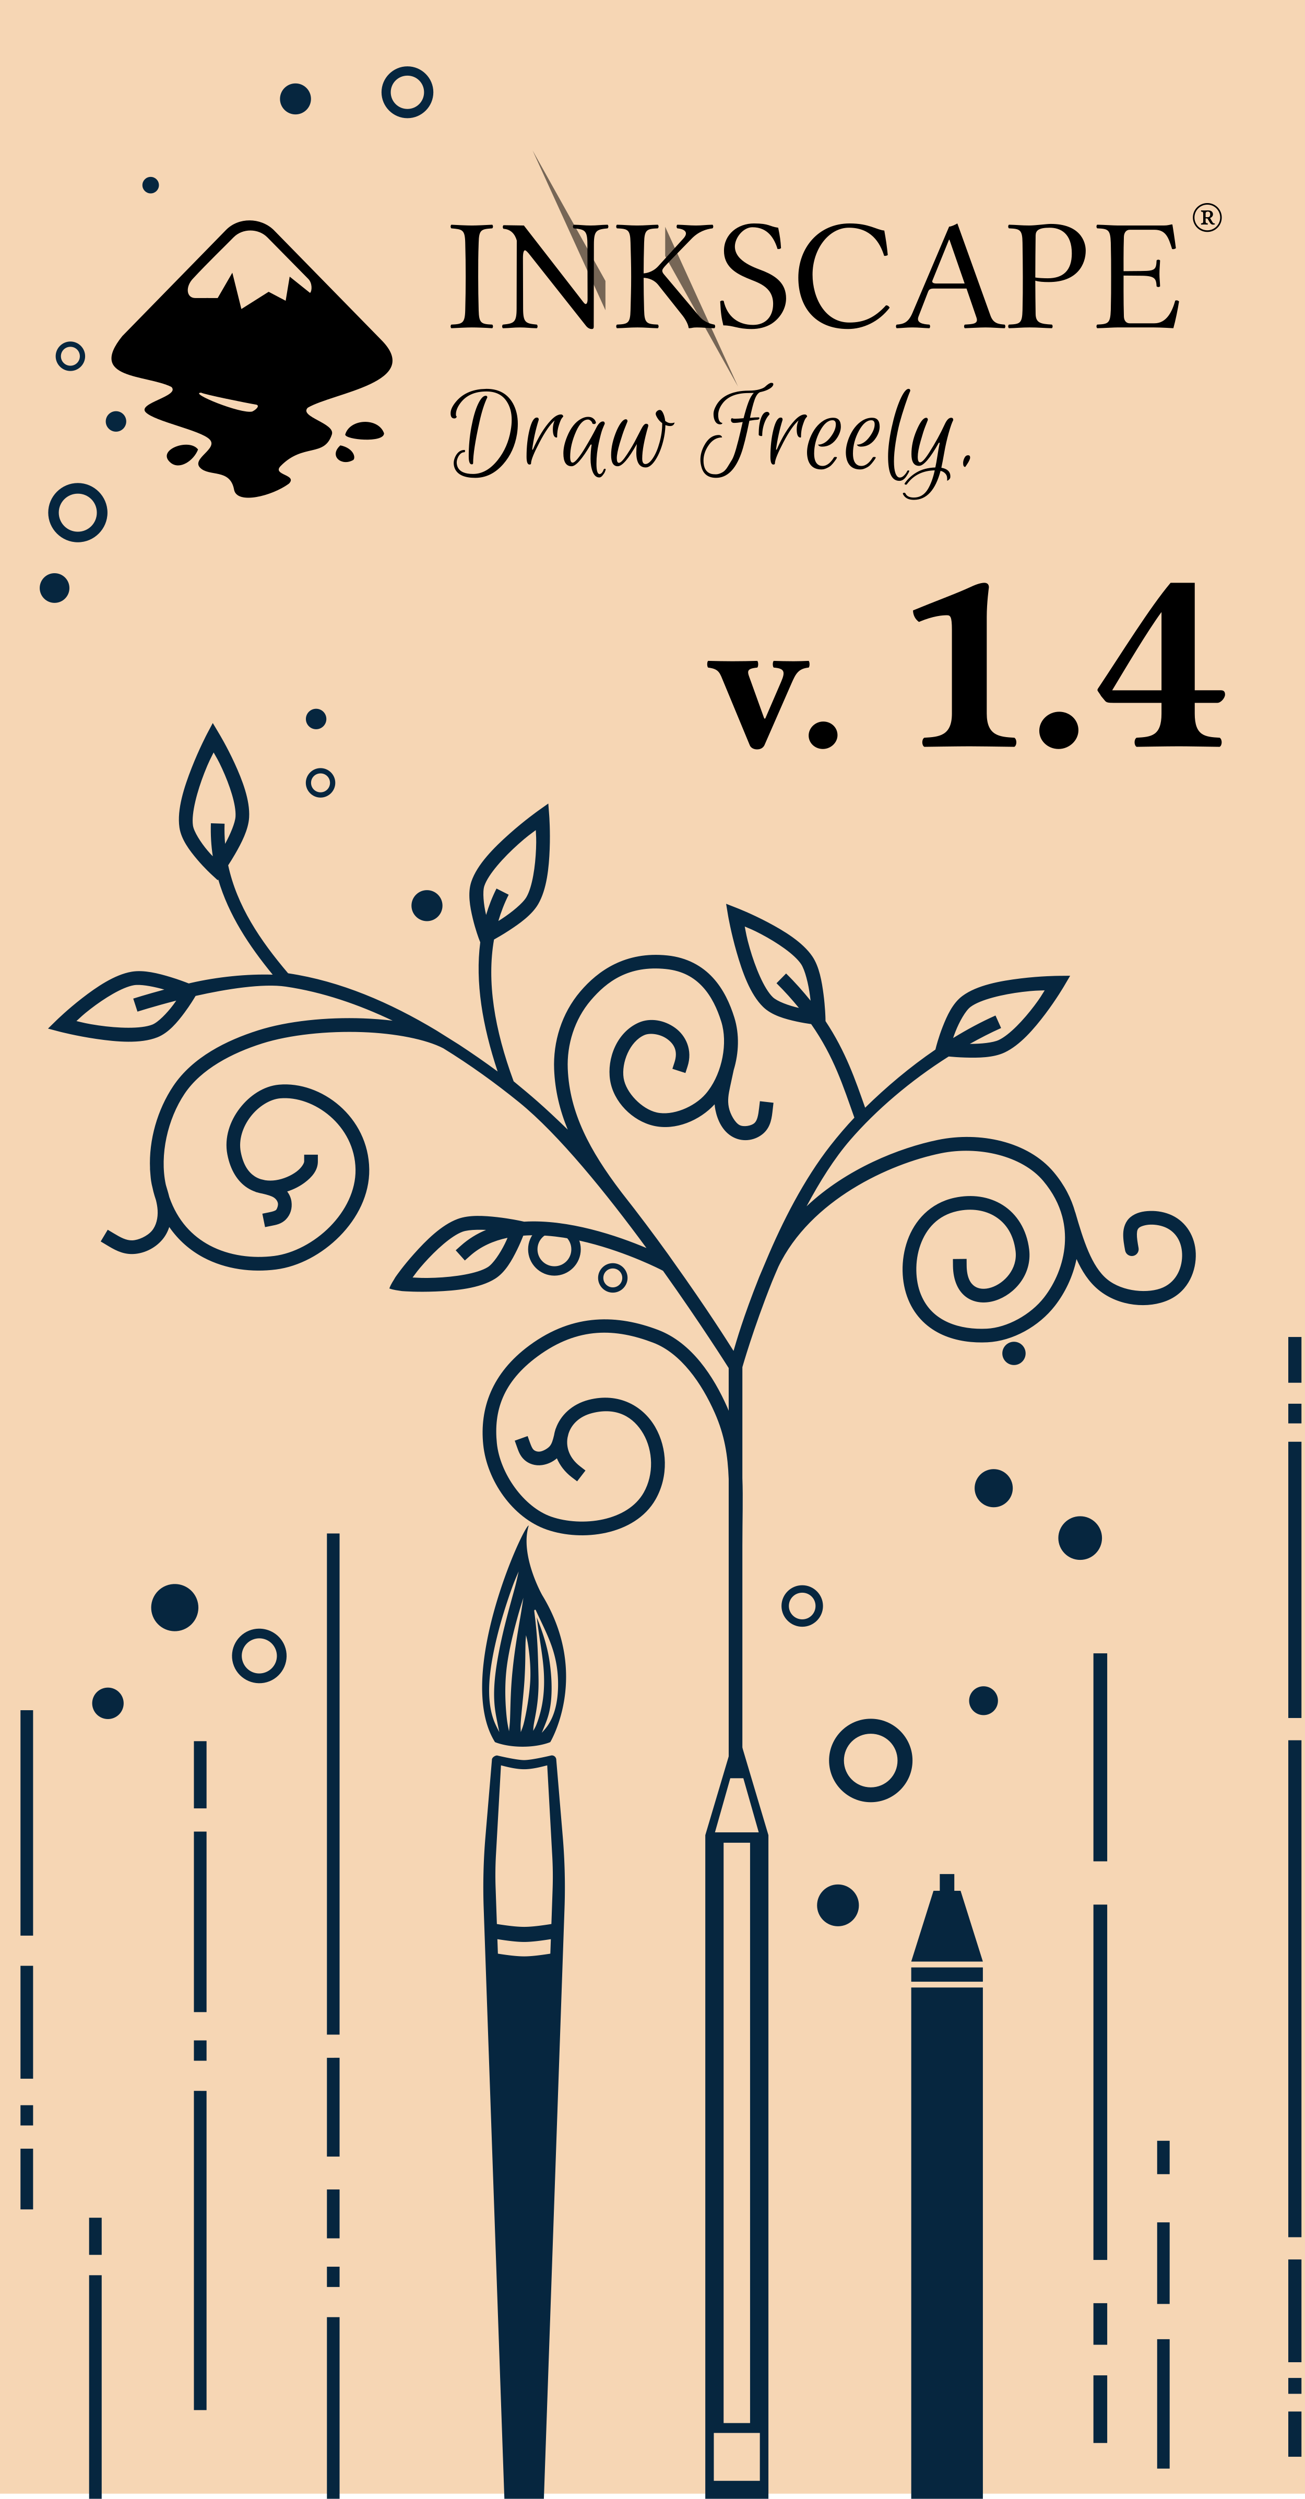 <?xml version="1.0" encoding="UTF-8" standalone="no"?>
<svg
   width="164"
   height="314"
   version="1.1"
   inkscape:version="1.3.2 (1:1.3.2+202311252150+091e20ef0f)"
   sodipodi:docname="welcomefinish.svg"
   inkscape:export-filename="welcomefinish.png"
   inkscape:export-xdpi="96"
   inkscape:export-ydpi="96"
   id="svg11484"
   xmlns:inkscape="http://www.inkscape.org/namespaces/inkscape"
   xmlns:sodipodi="http://sodipodi.sourceforge.net/DTD/sodipodi-0.dtd"
   xmlns="http://www.w3.org/2000/svg"
   xmlns:svg="http://www.w3.org/2000/svg"
   xmlns:rdf="http://www.w3.org/1999/02/22-rdf-syntax-ns#"
   xmlns:cc="http://creativecommons.org/ns#"
   xmlns:dc="http://purl.org/dc/elements/1.1/">
  <defs
     id="defs11488" />
  <sodipodi:namedview
     inkscape:document-rotation="0"
     pagecolor="#ffffff"
     bordercolor="#666666"
     borderopacity="1"
     objecttolerance="10"
     gridtolerance="10"
     guidetolerance="10"
     inkscape:pageopacity="0"
     inkscape:pageshadow="2"
     inkscape:window-width="1392"
     inkscape:window-height="1212"
     id="namedview11486"
     showgrid="false"
     borderlayer="true"
     inkscape:snap-page="true"
     inkscape:snap-bbox="false"
     inkscape:bbox-nodes="true"
     inkscape:current-layer="g15281"
     inkscape:showpageshadow="2"
     inkscape:pagecheckerboard="0"
     inkscape:deskcolor="#d1d1d1"
     inkscape:zoom="2"
     inkscape:cx="104.25"
     inkscape:cy="176"
     inkscape:window-x="26"
     inkscape:window-y="23"
     inkscape:window-maximized="0" />
  <g
     inkscape:label="Layer 1"
     inkscape:groupmode="layer"
     id="layer1">
    <g
       id="g15281"
       transform="matrix(1.895,0,0,1.895,-18.861,0.593)">
      <g
         id="g3"
         transform="matrix(0.53,0,0,0.53,9.004,-0.313)"
         style="stroke-width:0.995">
        <path
           id="path543"
           style="display:inline;fill:#f6d6b4;fill-opacity:1;stroke:none;stroke-width:12.906;stroke-linecap:round;stroke-linejoin:round"
           d="M 1.789,-4.2872936e-8 H 165.502 V 312 H 1.789 Z" />
        <g
           id="g2"
           style="stroke-width:0.995">
          <path
             id="path608"
             style="display:inline;fill:#06263f;fill-opacity:1;stroke-width:2.049;stroke-linecap:round;stroke-linejoin:round"
             d="m 52.771,8.301 c -1.785,0 -3.243,1.458 -3.243,3.243 0,1.785 1.458,3.244 3.243,3.244 1.785,7e-6 3.244,-1.46 3.244,-3.244 0,-1.785 -1.46,-3.243 -3.244,-3.243 z m 0,1.163 c 1.158,-6e-6 2.08,0.922 2.08,2.08 0,1.158 -0.921,2.089 -2.08,2.089 -1.158,7e-6 -2.087,-0.931 -2.087,-2.089 0,-1.158 0.929,-2.08 2.087,-2.08 z m -14.006,0.972 c -1.071,-2.8e-4 -1.94,0.868 -1.941,1.939 -2.8e-4,1.072 0.869,1.941 1.941,1.941 1.071,-4.21e-4 1.94,-0.869 1.939,-1.941 -4.33e-4,-1.071 -0.869,-1.939 -1.939,-1.939 z m -18.121,11.696 c -0.571,-2.78e-4 -1.034,0.462 -1.035,1.033 -2.78e-4,0.572 0.463,1.035 1.035,1.035 0.571,-4.34e-4 1.034,-0.464 1.033,-1.035 -4.31e-4,-0.571 -0.463,-1.033 -1.033,-1.033 z m 7.083,15.155 c -1.071,-2.75e-4 -1.94,0.868 -1.941,1.939 -2.8e-4,1.072 0.869,1.941 1.941,1.941 1.071,-4.21e-4 1.94,-0.869 1.939,-1.941 -4.26e-4,-1.071 -0.869,-1.939 -1.939,-1.939 z m -17.128,5.443 c -1.014,-7e-6 -1.843,0.829 -1.843,1.843 0,1.014 0.829,1.844 1.843,1.844 1.014,0 1.844,-0.83 1.844,-1.844 0,-1.014 -0.83,-1.843 -1.844,-1.843 z m 0,0.661 c 0.658,0 1.183,0.523 1.183,1.181 0,0.658 -0.524,1.187 -1.183,1.187 -0.658,7e-6 -1.187,-0.528 -1.187,-1.187 0,-0.658 0.528,-1.181 1.187,-1.181 z m 5.706,8.056 c -0.707,4.33e-4 -1.28,0.573 -1.281,1.281 -2.78e-4,0.708 0.573,1.281 1.281,1.282 0.708,2.85e-4 1.282,-0.574 1.282,-1.282 -4.27e-4,-0.708 -0.574,-1.281 -1.282,-1.281 z m -4.773,8.987 c -2.04,-6e-6 -3.708,1.668 -3.708,3.708 0,2.04 1.668,3.706 3.708,3.706 2.04,1.3e-5 3.706,-1.667 3.706,-3.706 0,-2.04 -1.667,-3.708 -3.706,-3.708 z m 0,1.331 c 1.324,-6e-6 2.376,1.053 2.376,2.377 0,1.324 -1.052,2.386 -2.376,2.386 -1.324,6e-6 -2.387,-1.062 -2.387,-2.386 0,-1.324 1.064,-2.377 2.387,-2.377 z m -2.914,9.951 c -1.026,-2.84e-4 -1.858,0.831 -1.858,1.857 -2.835e-4,1.026 0.832,1.859 1.858,1.858 C 9.645,75.432 10.477,74.6 10.477,73.574 10.476,72.548 9.645,71.717 8.619,71.717 Z M 41.346,88.678 c -0.707,4.33e-4 -1.28,0.573 -1.281,1.281 -2.85e-4,0.708 0.573,1.281 1.281,1.282 0.708,2.69e-4 1.282,-0.574 1.282,-1.282 -4.33e-4,-0.708 -0.574,-1.281 -1.282,-1.281 z m 0.553,7.426 c -1.014,-1e-5 -1.843,0.829 -1.843,1.843 0,1.014 0.829,1.844 1.843,1.844 1.014,1e-5 1.844,-0.83 1.844,-1.844 0,-1.014 -0.83,-1.843 -1.844,-1.843 z m 0,0.661 c 0.658,0 1.183,0.523 1.183,1.181 0,0.658 -0.524,1.187 -1.183,1.187 -0.658,0 -1.187,-0.528 -1.187,-1.187 0,-0.658 0.528,-1.181 1.187,-1.181 z m 13.319,14.606 c -1.071,-2.8e-4 -1.94,0.868 -1.941,1.939 -2.8e-4,1.072 0.869,1.941 1.941,1.941 1.071,-4.4e-4 1.94,-0.869 1.939,-1.941 -4.32e-4,-1.071 -0.868,-1.939 -1.939,-1.939 z m 15.948,41.644 c -1.813,-2e-5 -3.296,1.483 -3.296,3.296 0,1.813 1.483,3.295 3.296,3.295 1.813,1e-5 3.295,-1.481 3.295,-3.295 0,-1.813 -1.481,-3.296 -3.295,-3.296 z m 0,1.183 c 1.177,0 2.112,0.937 2.112,2.113 0,1.177 -0.935,2.121 -2.112,2.121 -1.177,1e-5 -2.122,-0.944 -2.122,-2.121 0,-1.177 0.946,-2.113 2.122,-2.113 z m 7.304,3.845 c -1.014,0 -1.843,0.829 -1.843,1.843 0,1.014 0.829,1.844 1.843,1.844 1.014,0 1.844,-0.83 1.844,-1.844 0,-1.014 -0.83,-1.843 -1.844,-1.843 z m 0,0.661 c 0.658,0 1.183,0.523 1.183,1.181 0,0.658 -0.524,1.187 -1.183,1.187 -0.658,0 -1.187,-0.528 -1.187,-1.187 0,-0.658 0.528,-1.181 1.187,-1.181 z m 47.659,25.107 c -1.318,6e-5 -2.387,1.069 -2.386,2.387 6e-5,1.318 1.068,2.386 2.386,2.386 1.318,-9e-5 2.386,-1.068 2.386,-2.386 6.2e-4,-1.318 -1.068,-2.387 -2.386,-2.387 z"
             sodipodi:nodetypes="sscsscscscccccccccccccccccssscsscsscccccsscsssssssccccccccccssssssssssccccccssscsssssssssssssssccccc" />
          <path
             id="path574"
             style="color:#000000;display:inline;fill:#06263f;fill-opacity:1;stroke-width:3.872;stroke-linejoin:round;-inkscape-stroke:none"
             d="m 67.946,190.876 c -0.557,-0.205 -9.367,18.854 -4.221,27.091 0,0 1.278,0.575 3.46,0.575 2.182,0 3.46,-0.575 3.46,-0.575 0,0 5.063,-8.414 -1.012,-18.39 0,0 -2.823,-4.989 -1.687,-8.701 z m -1.257,5.745 c -0.072,0.309 -0.207,1.006 -0.43,1.854 -0.295,1.122 -0.844,3.014 -1.331,4.992 -0.275,1.116 -0.514,2.197 -0.71,3.221 -0.062,0.325 -0.12,0.636 -0.171,0.933 -0.112,0.651 -0.209,1.305 -0.282,1.932 -0.208,1.796 -0.176,3.103 -0.052,4.15 0.047,0.393 0.105,0.738 0.159,1.029 0.033,0.179 0.065,0.345 0.098,0.519 0.108,0.56 0.26,1.29 0.302,1.472 -0.087,-0.176 -0.402,-0.746 -0.623,-1.294 -0.065,-0.16 -0.125,-0.328 -0.182,-0.504 -0.093,-0.292 -0.191,-0.652 -0.271,-1.072 -0.213,-1.12 -0.288,-2.553 -0.078,-4.439 0.073,-0.657 0.177,-1.336 0.299,-2.003 0.055,-0.305 0.117,-0.623 0.185,-0.953 0.216,-1.038 0.487,-2.141 0.797,-3.253 0.544,-1.945 1.203,-3.867 1.587,-4.894 0.296,-0.792 0.588,-1.421 0.701,-1.691 z m 0.592,3.288 c -0.068,0.419 -0.217,1.461 -0.397,2.503 -0.344,1.998 -0.722,4.242 -0.955,6.566 -0.011,0.108 -0.022,0.213 -0.032,0.317 -0.119,1.255 -0.18,2.356 -0.221,3.583 -0.029,0.884 -0.044,1.675 -0.067,2.236 -0.027,0.664 -0.106,1.256 -0.126,1.508 -0.042,-0.235 -0.182,-0.829 -0.261,-1.478 -0.067,-0.551 -0.14,-1.363 -0.178,-2.26 -0.051,-1.204 -0.034,-2.466 0.091,-3.727 0.011,-0.109 0.022,-0.219 0.035,-0.332 0.258,-2.248 0.913,-4.792 1.396,-6.546 0.271,-0.983 0.601,-1.997 0.714,-2.37 z m 1.474,1.493 a 0.15,0.11 89.306 0 1 0.082,0.07 c 0.351,0.778 0.773,1.627 1.181,2.526 0.368,0.811 0.725,1.667 0.994,2.552 0.263,0.865 0.436,1.732 0.523,2.55 0.087,0.811 0.106,1.629 0.067,2.4 -0.078,1.51 -0.372,2.589 -0.716,3.373 -0.15,0.341 -0.306,0.618 -0.438,0.831 -0.057,0.092 -0.116,0.181 -0.174,0.263 -0.263,0.37 -0.6,0.729 -0.695,0.84 0.054,-0.124 0.284,-0.685 0.445,-1.096 0.038,-0.098 0.076,-0.195 0.115,-0.297 0.089,-0.233 0.19,-0.52 0.282,-0.855 0.21,-0.764 0.371,-1.74 0.388,-3.108 0.009,-0.709 -0.021,-1.446 -0.091,-2.196 -0.07,-0.751 -0.171,-1.562 -0.343,-2.398 -0.177,-0.86 -0.427,-1.734 -0.716,-2.592 -0.22,-0.655 -0.467,-1.311 -0.708,-1.912 0.013,0.104 0.026,0.208 0.039,0.31 0.19,1.497 0.38,2.67 0.54,3.764 0.147,1.013 0.281,2.052 0.323,3.106 0.015,0.393 0.022,0.809 0.013,1.228 -0.027,1.284 -0.188,2.37 -0.419,3.314 -0.191,0.779 -0.421,1.422 -0.562,1.764 -0.149,0.359 -0.319,0.611 -0.378,0.723 0.015,-0.146 0.019,-0.471 0.087,-0.879 0.066,-0.396 0.201,-1.031 0.323,-1.81 0.146,-0.932 0.247,-1.918 0.26,-3.132 0.004,-0.394 -0.002,-0.788 -0.011,-1.166 -0.021,-0.896 -0.055,-2.159 -0.095,-3.065 -0.048,-1.105 -0.124,-2.293 -0.295,-3.796 -0.042,-0.367 -0.087,-0.746 -0.137,-1.139 a 0.15,0.11 89.306 0 1 0.119,-0.172 z m -1.146,3.182 c 0.037,0.169 0.154,0.592 0.232,1.064 0.171,1.031 0.387,2.816 0.299,4.614 -0.091,1.817 -0.514,4.228 -0.833,5.439 -0.129,0.488 -0.296,0.855 -0.354,1.024 -0.002,-0.189 -0.039,-0.613 -0.009,-1.131 0.066,-1.167 0.378,-3.773 0.475,-5.413 0.124,-2.097 0.093,-3.017 0.124,-4.491 0.01,-0.49 0.056,-0.921 0.067,-1.105 z m 3.36,15.061 c -0.083,-0.021 -0.17,-0.021 -0.26,0.004 0,0 -2.362,0.569 -3.336,0.569 -0.974,0 -3.34,-0.569 -3.34,-0.569 -0.174,-0.057 -0.716,0.187 -0.692,0.575 l -0.81,9.598 a 74.898,74.898 0 0 0 -0.219,8.92 l 2.631,75.049 c 0.014,0.409 0.337,0.741 0.745,0.762 l 3.28,0.165 c 0.44,0.021 0.814,-0.321 0.829,-0.762 l 2.63,-75.208 a 74.929,74.929 0 0 0 -0.219,-8.92 l -0.81,-9.604 c 0.01,-0.285 -0.18,-0.519 -0.428,-0.579 z m -6.492,1.231 c 0.619,0.154 1.821,0.486 2.897,0.486 1.075,0 2.269,-0.332 2.889,-0.486 l 0.629,11.34 a 45.714,45.714 0 0 1 0.045,4.13 l -0.152,4.38 c -1.177,0.187 -2.439,0.358 -3.414,0.358 -0.974,0 -2.232,-0.17 -3.408,-0.356 l -0.159,-4.549 a 45.143,45.143 0 0 1 0.045,-4.13 z m 6.24,21.746 -0.065,1.815 c -1.139,0.178 -2.343,0.339 -3.282,0.339 -0.938,0 -2.14,-0.16 -3.279,-0.338 l -0.063,-1.815 c 1.157,0.181 2.387,0.349 3.342,0.349 0.956,0 2.189,-0.168 3.347,-0.35 z" />
          <path
             id="path580"
             style="display:inline;fill:#06263f;stroke-width:1.742;stroke-linejoin:round"
             d="m 119.383,234.474 v 2.095 h -0.786 l -2.787,8.858 h 8.964 l -2.789,-8.858 h -0.784 v -2.095 z m -3.573,11.684 v 1.784 h 8.964 v -1.784 z m 0,2.515 v 65.74 h 8.964 v -65.74 z" />
          <path
             id="path624"
             style="color:#000000;display:inline;fill:#06263f;fill-opacity:1;stroke-width:3.872;stroke-linecap:square;-inkscape-stroke:none"
             d="m 93.988,216.337 -3.946,13.274 v 84.639 h 7.898 v -84.639 z m -0.82,6.152 h 1.635 l 1.926,6.772 h -5.479 z m -0.835,8.066 h 3.312 v 72.609 h -3.312 z m -1.225,73.847 h 5.761 v 5.992 h -5.761 z"
             sodipodi:nodetypes="ccccccccccccccccccccc" />
          <path
             style="color:#000000;display:inline;fill:#06263f;fill-opacity:1;stroke-width:3.872;stroke-linejoin:round;-inkscape-stroke:none"
             d="m 4.355,213.976 v 28.204 h 1.576 v -28.204 z m 0,31.979 v 14.126 h 1.576 v -14.126 z m 0,17.442 v 2.535 h 1.576 v -2.535 z m 0,5.439 v 7.597 h 1.576 v -7.597 z"
             id="path569" />
          <path
             style="color:#000000;display:inline;fill:#06263f;fill-opacity:1;stroke-width:3.872;stroke-linejoin:round;-inkscape-stroke:none"
             d="m 26.053,217.851 v 8.406 h 1.582 v -8.406 z m 0,11.31 v 22.587 h 1.582 v -22.587 z m 0,26.128 v 2.542 h 1.582 v -2.542 z m 0,6.316 v 39.939 h 1.582 V 261.606 Z"
             id="path570"
             sodipodi:nodetypes="cccccccccccccccccccc" />
          <path
             style="color:#000000;display:inline;fill:#06263f;fill-opacity:1;stroke-width:3.872;stroke-linejoin:round;-inkscape-stroke:none"
             d="m 42.698,191.863 v 62.704 h 1.583 v -62.704 z m 0,65.602 v 12.359 h 1.583 V 257.464 Z m 0,16.476 v 6.111 h 1.583 V 273.94 Z m 0,9.659 v 2.542 h 1.583 v -2.542 z m 0,6.316 v 24.101 h 1.583 v -24.101 z"
             id="path571" />
          <path
             id="path572"
             style="color:#000000;display:inline;fill:#06263f;fill-opacity:1;stroke-width:3.872;stroke-linejoin:round;-inkscape-stroke:none"
             d="m 12.94,277.475 v 4.645 h 1.574 v -4.645 z m 0,7.193 v 29.581 h 0.786 0.788 v -29.581 h -0.788 z" />
          <path
             style="color:#000000;display:inline;fill:#06263f;stroke-width:1.025;-inkscape-stroke:none"
             d="m 138.607,206.861 v 26.023 h 1.726 v -26.023 z m 0,31.437 v 44.459 h 1.726 v -44.459 z m 0,49.869 v 5.202 h 1.726 v -5.202 z m 0,9.03 v 8.461 h 1.726 v -8.461 z"
             id="path625" />
          <path
             style="color:#000000;display:inline;fill:#06263f;stroke-width:1.025;-inkscape-stroke:none"
             d="m 146.581,267.848 v 4.176 h 1.564 v -4.176 z m 0,10.208 v 10.208 h 1.564 v -10.208 z m 0,14.617 v 16.19 h 1.564 v -16.19 z"
             id="path626" />
          <path
             style="color:#000000;display:inline;fill:#06263f;stroke-width:1.025;-inkscape-stroke:none"
             d="m 162.99,167.28 v 5.724 h 1.648 v -5.724 z m 0,8.349 v 2.461 h 1.648 v -2.461 z m 0,4.758 v 34.564 h 1.648 v -34.564 z m 0,37.348 v 62.178 h 1.648 v -62.178 z m 0,64.962 v 12.857 h 1.648 v -12.857 z m 0,14.825 v 1.985 h 1.648 v -1.985 z m 0,4.2 v 5.659 h 1.648 v -5.659 z"
             id="path627"
             sodipodi:nodetypes="ccccccccccccccccccccccccccccccccccc" />
          <path
             id="path637"
             style="color:#000000;display:inline;fill:#06263f;fill-opacity:1;stroke-width:3.872;stroke-linecap:square;-inkscape-stroke:none"
             d="m 128.666,167.876 c -0.805,-5.2e-4 -1.458,0.652 -1.458,1.458 4.9e-4,0.804 0.653,1.456 1.458,1.456 0.804,-4.9e-4 1.455,-0.652 1.456,-1.456 5.2e-4,-0.804 -0.651,-1.457 -1.456,-1.458 z m 8.282,21.83 c -1.51,-3.9e-4 -2.734,1.224 -2.733,2.733 6.2e-4,1.509 1.224,2.732 2.733,2.732 1.508,-6.2e-4 2.731,-1.223 2.732,-2.732 3.9e-4,-1.509 -1.222,-2.733 -2.732,-2.733 z M 23.804,198.19 c -0.423,-0.021 -0.845,0.049 -1.239,0.206 -1.515,0.605 -2.252,2.324 -1.647,3.839 0.605,1.514 2.323,2.251 3.837,1.647 1.515,-0.604 2.253,-2.322 1.649,-3.837 -0.429,-1.074 -1.445,-1.799 -2.6,-1.854 z m 78.368,0.15 c -1.429,0 -2.596,1.168 -2.596,2.596 0,1.429 1.168,2.598 2.596,2.598 1.429,0 2.596,-1.169 2.596,-2.598 0,-1.429 -1.167,-2.596 -2.596,-2.596 z m 0,0.933 c 0.927,0 1.663,0.736 1.663,1.663 0,0.927 -0.736,1.673 -1.663,1.673 -0.927,0 -1.673,-0.746 -1.673,-1.673 0,-0.927 0.746,-1.663 1.673,-1.663 z m -68.037,4.499 c -0.39,0.011 -0.784,0.089 -1.166,0.241 -1.746,0.697 -2.604,2.693 -1.906,4.439 0.697,1.746 2.695,2.604 4.441,1.906 1.746,-0.697 2.603,-2.693 1.906,-4.439 -0.545,-1.364 -1.883,-2.186 -3.275,-2.147 z m 0.147,1.213 c 0.857,0.016 1.658,0.535 1.997,1.385 0.452,1.133 -0.098,2.398 -1.231,2.85 -1.133,0.452 -2.394,-0.089 -2.846,-1.222 -0.452,-1.133 0.085,-2.403 1.218,-2.856 0.283,-0.113 0.576,-0.163 0.862,-0.158 z m 90.574,5.997 c -0.996,1.6e-4 -1.804,0.808 -1.804,1.804 -8.6e-4,0.997 0.807,1.806 1.804,1.806 0.998,8.8e-4 1.807,-0.808 1.806,-1.806 -1.5e-4,-0.997 -0.809,-1.805 -1.806,-1.804 z m -109.465,0.167 c -0.282,-0.014 -0.564,0.033 -0.827,0.137 -1.01,0.403 -1.502,1.549 -1.098,2.559 0.403,1.01 1.549,1.502 2.559,1.098 1.009,-0.403 1.5,-1.548 1.098,-2.557 -0.286,-0.716 -0.962,-1.199 -1.732,-1.237 z m 95.356,3.896 c -2.873,0 -5.22,2.349 -5.22,5.222 0,2.873 2.347,5.222 5.22,5.222 2.873,0 5.222,-2.349 5.222,-5.222 0,-2.873 -2.349,-5.222 -5.222,-5.222 z m 0,1.875 c 1.864,0 3.349,1.483 3.349,3.347 0,1.864 -1.485,3.362 -3.349,3.362 -1.864,0 -3.36,-1.498 -3.36,-3.362 0,-1.864 1.496,-3.347 3.36,-3.347 z m -4.104,18.855 c -1.445,7e-5 -2.616,1.171 -2.617,2.617 6e-5,1.445 1.171,2.616 2.617,2.617 1.446,9.1e-4 2.618,-1.171 2.618,-2.617 -5e-5,-1.446 -1.173,-2.617 -2.618,-2.617 z"
             sodipodi:nodetypes="ssssscccccccccccssssssssssssssssssssssccccccccsscsssssssssscscsc" />
          <path
             id="path546"
             style="color:#000000;fill:#06263f;fill-opacity:1;stroke-width:3.872;stroke-linecap:square;stroke-linejoin:round;-inkscape-stroke:none;paint-order:stroke fill markers"
             d="M 28.414,90.463 27.706,91.795 c 0,0 -1,1.896 -1.933,4.278 -0.933,2.382 -1.862,5.204 -1.53,7.461 0.221,1.501 1.272,2.883 2.223,4.007 0.951,1.124 1.864,1.946 1.864,1.946 l 0.702,0.644 0.065,-0.09 c 1.303,4.439 3.855,8.301 6.816,11.906 -3.2,-0.101 -6.91,0.269 -10.274,1.043 -0.081,0.019 -0.147,0.038 -0.227,0.057 -0.498,-0.196 -1.298,-0.497 -2.262,-0.791 -1.548,-0.471 -3.37,-0.938 -4.897,-0.675 -2.126,0.366 -4.369,1.897 -6.192,3.31 -1.824,1.413 -3.185,2.748 -3.185,2.748 l -1.08,1.055 1.459,0.386 c 0,0 2.074,0.541 4.606,0.909 2.531,0.368 5.491,0.633 7.615,-0.202 1.412,-0.555 2.513,-1.894 3.392,-3.076 0.705,-0.948 1.214,-1.794 1.394,-2.103 3.861,-0.875 8.447,-1.586 11.299,-1.164 4.597,0.681 9.069,2.218 13.362,4.261 -1.19,-0.144 -2.427,-0.242 -3.695,-0.288 -4.579,-0.166 -9.438,0.322 -13.142,1.498 -3.953,1.255 -8.189,3.346 -10.616,6.969 -1.97,2.942 -3.074,6.735 -2.905,10.343 h -0.009 l 0.016,0.211 c 0.009,0.138 0.023,0.275 0.033,0.413 l 0.019,0.229 c 0.032,0.384 0.074,0.861 0.258,1.556 0.033,0.147 0.061,0.294 0.099,0.44 0.096,0.371 0.205,0.727 0.323,1.075 0.102,0.413 0.184,0.842 0.209,1.274 0.054,0.946 -0.16,1.909 -0.722,2.573 -0.563,0.664 -1.674,1.17 -2.447,1.192 -0.774,0.023 -1.471,-0.369 -2.34,-0.889 l -0.734,-0.44 -0.879,1.468 0.734,0.44 c 0.869,0.521 1.912,1.171 3.268,1.133 1.357,-0.038 2.768,-0.691 3.705,-1.795 0.41,-0.484 0.691,-1.027 0.871,-1.59 1.159,1.682 2.637,2.942 4.27,3.812 2.841,1.513 6.117,1.884 9.086,1.505 2.877,-0.368 5.768,-1.929 7.973,-4.164 2.204,-2.236 3.738,-5.185 3.696,-8.365 -0.086,-6.572 -6.02,-11.071 -11.298,-10.595 -1.905,0.172 -3.669,1.35 -4.902,2.951 -1.233,1.601 -1.957,3.684 -1.555,5.774 0.382,1.987 1.283,3.375 2.464,4.158 0.347,0.23 0.713,0.402 1.088,0.532 l -0.004,0.016 0.182,0.043 c 0.222,0.068 0.445,0.121 0.67,0.159 0.606,0.144 1.121,0.291 1.414,0.485 0.297,0.196 0.48,0.479 0.517,0.747 0.037,0.268 -0.114,0.68 -0.226,0.796 -0.112,0.116 -0.393,0.211 -0.888,0.311 l -0.838,0.171 0.339,1.677 0.839,-0.169 c 0.495,-0.1 1.204,-0.207 1.777,-0.799 0.573,-0.592 0.804,-1.394 0.69,-2.218 -0.065,-0.476 -0.26,-0.905 -0.538,-1.267 0.816,-0.26 1.567,-0.648 2.19,-1.113 0.916,-0.684 1.65,-1.54 1.65,-2.641 v -0.853 h -1.714 v 0.853 c 0,0.195 -0.295,0.769 -0.966,1.271 -0.672,0.502 -1.631,0.928 -2.591,1.068 -0.453,0.066 -0.898,0.068 -1.322,0.004 l -0.552,-0.13 c -0.272,-0.088 -0.531,-0.206 -0.772,-0.366 -0.756,-0.501 -1.414,-1.395 -1.732,-3.051 -0.288,-1.498 0.242,-3.126 1.232,-4.412 0.99,-1.286 2.42,-2.172 3.696,-2.287 4.173,-0.376 9.361,3.382 9.434,8.915 0.034,2.611 -1.249,5.159 -3.203,7.14 -1.954,1.982 -4.563,3.357 -6.969,3.664 -2.669,0.341 -5.61,-0.007 -8.068,-1.314 -2.191,-1.167 -4.023,-3.073 -5.059,-6.042 -0.143,-0.593 -0.313,-1.099 -0.415,-1.464 -0.013,-0.052 -0.023,-0.089 -0.035,-0.137 -0.776,-3.679 0.231,-8.157 2.36,-11.338 2.076,-3.1 5.952,-5.099 9.711,-6.292 3.415,-1.084 8.156,-1.576 12.568,-1.416 4.082,0.148 7.91,0.89 10.096,2.024 3.319,2.044 6.496,4.333 9.472,6.745 4.97,4.029 10.941,11.427 15.945,18.245 -1.755,-0.742 -4.222,-1.671 -6.985,-2.361 -2.619,-0.653 -5.526,-1.106 -8.324,-0.938 l -0.453,-0.099 c 0,0 -1.311,-0.288 -2.919,-0.468 -1.608,-0.18 -3.489,-0.311 -4.942,0.227 -2.023,0.749 -3.944,2.663 -5.478,4.385 -1.351,1.516 -2.09,2.583 -2.312,2.894 -0.254,0.471 -0.495,0.723 -0.762,1.416 0.547,0.207 1.059,0.238 1.583,0.33 0.389,0.026 1.912,0.14 4.196,0.05 2.556,-0.101 5.515,-0.383 7.449,-1.593 1.287,-0.804 2.119,-2.322 2.767,-3.644 0.327,-0.667 0.588,-1.292 0.767,-1.749 2.61,-0.194 5.413,0.203 8.009,0.851 5.113,1.276 9.27,3.437 9.27,3.437 l 0.206,0.109 c 4.739,6.653 8.112,12.002 8.217,12.169 v 5.343 c -0.059,-0.143 -0.114,-0.284 -0.177,-0.428 -1.706,-3.864 -4.447,-8.085 -8.65,-9.686 -2.477,-0.944 -5.109,-1.486 -7.815,-1.282 h -0.001 c -2.707,0.204 -5.487,1.156 -8.277,3.21 -4.752,3.497 -6.253,7.933 -5.794,12.428 0.456,4.461 3.65,9.142 7.967,10.634 2.223,0.768 4.921,0.938 7.431,0.38 2.51,-0.559 4.873,-1.881 6.174,-4.176 1.627,-2.871 1.47,-6.401 -0.05,-9.042 -1.521,-2.642 -4.577,-4.367 -8.322,-3.405 -2.088,0.536 -3.55,1.942 -4.129,3.618 l -0.013,-0.004 -0.032,0.132 c -0.045,0.142 -0.085,0.285 -0.117,0.43 -0.016,0.078 -0.029,0.158 -0.043,0.237 l -0.009,0.033 c -0.146,0.605 -0.273,1.046 -0.532,1.351 -0.259,0.305 -0.831,0.619 -1.2,0.672 -0.369,0.053 -0.66,-0.074 -0.822,-0.224 -0.163,-0.15 -0.296,-0.447 -0.46,-0.904 l -0.288,-0.806 -1.612,0.575 0.288,0.806 c 0.164,0.458 0.357,1.077 0.908,1.586 0.551,0.509 1.36,0.786 2.232,0.66 0.68,-0.098 1.321,-0.394 1.846,-0.843 0.372,0.876 0.986,1.693 1.852,2.359 l 0.682,0.518 1.043,-1.352 -0.675,-0.523 c -1.34,-1.03 -1.775,-2.362 -1.57,-3.589 l 0.117,-0.486 c 0.366,-1.153 1.332,-2.167 2.956,-2.584 3.085,-0.792 5.202,0.492 6.413,2.596 1.211,2.104 1.345,5.054 0.045,7.349 -1,1.764 -2.878,2.857 -5.055,3.342 -2.177,0.485 -4.612,0.329 -6.495,-0.321 -3.476,-1.201 -6.442,-5.452 -6.824,-9.195 -0.412,-4.035 0.747,-7.67 5.099,-10.873 5.126,-3.772 9.836,-3.472 14.469,-1.707 3.477,1.325 6.084,5.122 7.697,8.777 1.231,2.79 1.63,5.296 1.744,8.272 v 8.327 0.859 27.019 h 1.712 v -27.878 c 7.47e-4,-3.27 0.096,-5.963 0,-8.412 v -13.904 c 0.023,-0.078 1.342,-4.752 3.703,-10.679 0.24,-0.602 0.534,-1.249 0.794,-1.871 4.019,-8.378 13.892,-12.89 20.328,-14.21 4.69,-0.962 10.167,0.293 12.826,3.464 1.219,1.454 1.969,2.942 2.364,4.417 v 0.004 c 0.004,0.016 0.009,0.033 0.016,0.05 7.5e-4,0.004 7.4e-4,0.007 0.001,0.009 0.302,1.157 0.388,2.303 0.311,3.417 -0.176,2.553 -1.235,4.929 -2.59,6.672 -1.68,2.163 -4.617,3.785 -7.178,3.912 -1.607,0.08 -3.347,-0.128 -4.821,-0.784 -1.474,-0.656 -2.69,-1.722 -3.417,-3.494 -0.71,-1.728 -0.793,-4.153 -0.063,-6.199 0.729,-2.045 2.176,-3.698 4.619,-4.233 1.789,-0.391 3.494,-0.123 4.795,0.707 1.301,0.83 2.244,2.217 2.496,4.303 0.268,2.218 -1.398,4.021 -3.051,4.549 -0.826,0.264 -1.565,0.198 -2.085,-0.164 -0.52,-0.362 -0.966,-1.083 -0.986,-2.564 l -0.007,-0.854 -1.712,0.019 0.007,0.859 c 0.026,1.843 0.663,3.208 1.719,3.942 1.056,0.734 2.389,0.776 3.588,0.393 2.398,-0.765 4.606,-3.254 4.228,-6.388 -0.304,-2.518 -1.548,-4.437 -3.28,-5.542 -1.732,-1.105 -3.907,-1.404 -6.077,-0.929 -3.044,0.666 -4.983,2.855 -5.864,5.326 -0.881,2.471 -0.801,5.241 0.096,7.424 0.897,2.184 2.502,3.604 4.303,4.405 1.801,0.801 3.786,1.018 5.597,0.928 3.183,-0.158 6.445,-1.988 8.449,-4.567 1.234,-1.588 2.237,-3.606 2.7,-5.851 0.672,1.503 1.527,2.846 2.74,3.847 2.559,2.111 6.285,2.405 8.805,1.264 2.52,-1.141 3.457,-3.72 3.377,-5.828 -0.08,-2.108 -1.195,-3.901 -2.944,-4.736 -0.875,-0.417 -1.849,-0.588 -2.762,-0.565 -0.913,0.023 -1.776,0.215 -2.446,0.757 -0.669,0.542 -0.904,1.362 -0.926,2.086 -0.023,0.724 0.115,1.431 0.236,2.096 0.085,0.465 0.53,0.773 0.995,0.689 0.465,-0.085 0.773,-0.53 0.689,-0.995 -0.12,-0.665 -0.223,-1.287 -0.209,-1.737 0.013,-0.45 0.093,-0.648 0.292,-0.809 0.199,-0.161 0.758,-0.359 1.414,-0.376 0.657,-0.016 1.399,0.121 1.979,0.398 1.161,0.554 1.912,1.693 1.971,3.257 0.059,1.563 -0.593,3.397 -2.372,4.203 -1.779,0.806 -5.065,0.581 -7.011,-1.025 -1.947,-1.606 -2.974,-4.893 -3.974,-8.35 -0.007,-0.013 -0.013,-0.029 -0.023,-0.042 -0.469,-1.692 -1.327,-3.391 -2.678,-5.002 -3.234,-3.856 -9.258,-5.114 -14.476,-4.044 -4.855,0.995 -11.463,3.613 -16.453,8.314 1.642,-3.087 3.48,-6.006 5.458,-8.295 3.217,-3.724 7.55,-7.433 12.321,-10.448 0.535,0.051 1.272,0.106 2.08,0.13 1.618,0.049 3.499,0.029 4.903,-0.625 1.955,-0.911 3.716,-2.98 5.105,-4.821 1.389,-1.842 2.35,-3.487 2.35,-3.487 l 0.764,-1.301 -1.51,0.013 c 0,0 -2.143,0.013 -4.683,0.323 -2.539,0.309 -5.467,0.835 -7.297,2.198 -1.217,0.907 -1.926,2.484 -2.464,3.855 -0.538,1.371 -0.834,2.564 -0.834,2.564 l -0.072,0.284 c -3.206,2.191 -6.164,4.691 -8.793,7.272 -1.225,-3.47 -2.419,-7.002 -4.957,-10.831 l -0.009,-0.403 c 0,0 -0.033,-1.339 -0.241,-2.944 -0.209,-1.605 -0.527,-3.462 -1.396,-4.744 -1.21,-1.785 -3.533,-3.193 -5.572,-4.271 -2.039,-1.079 -3.817,-1.769 -3.817,-1.769 l -1.403,-0.55 0.246,1.491 c 0,0 0.36,2.109 1.068,4.567 0.708,2.458 1.687,5.266 3.323,6.856 1.088,1.057 2.764,1.507 4.203,1.821 0.69,0.15 1.321,0.251 1.8,0.318 2.865,4.092 4.011,7.793 5.408,11.705 -0.98,1.029 -2.057,2.289 -3.001,3.497 -3.289,4.208 -5.991,9.485 -8.078,14.48 l -0.473,1.118 c -0.108,0.267 -0.242,0.554 -0.346,0.816 -2.048,5.143 -2.873,8.096 -3.221,9.276 -0.675,-1.068 -3.248,-5.161 -7.53,-11.161 l -0.132,-0.187 c -0.183,-0.256 -0.319,-0.458 -0.508,-0.721 -1.788,-2.484 -3.74,-5.094 -5.752,-7.643 l -0.156,-0.204 c -3.906,-5.136 -6.44,-9.874 -6.667,-15.387 -0.124,-3.013 0.839,-6.163 2.882,-8.561 1.999,-2.346 4.729,-4.399 9.402,-3.917 2.099,0.217 3.525,1.06 4.612,2.243 1.087,1.184 1.814,2.737 2.312,4.333 0.421,1.35 0.447,2.927 0.154,4.457 l -0.12,0.553 c -0.373,1.524 -1.059,2.968 -1.998,4.051 -1.413,1.629 -4.138,2.765 -6.124,2.307 -1.852,-0.427 -3.849,-2.471 -4.131,-4.31 -0.294,-1.924 0.772,-4.575 2.596,-5.371 0.704,-0.308 1.977,-0.143 2.849,0.486 0.871,0.629 1.381,1.508 0.923,2.921 l -0.264,0.814 1.63,0.525 0.264,-0.816 c 0.666,-2.054 -0.216,-3.867 -1.553,-4.833 -1.337,-0.966 -3.091,-1.295 -4.537,-0.664 -2.768,1.209 -4.013,4.503 -3.601,7.197 0.418,2.73 2.787,5.105 5.44,5.717 2.76,0.637 5.794,-0.672 7.641,-2.686 0.016,0.233 0.048,0.472 0.099,0.719 0.256,1.266 0.898,2.694 2.208,3.387 1.31,0.693 2.822,0.392 3.792,-0.461 0.969,-0.853 1.062,-2.06 1.169,-2.987 l 0.097,-0.851 -1.7,-0.196 -0.099,0.849 c -0.107,0.927 -0.229,1.575 -0.597,1.899 -0.368,0.324 -1.316,0.522 -1.861,0.234 -0.545,-0.288 -1.152,-1.321 -1.332,-2.213 -0.181,-0.892 -0.032,-1.664 0.156,-2.551 0.152,-0.722 0.304,-1.422 0.456,-2.12 0.653,-2.145 0.728,-4.484 0.08,-6.562 -0.543,-1.742 -1.353,-3.534 -2.685,-4.985 -1.332,-1.451 -3.214,-2.53 -5.699,-2.787 -5.257,-0.543 -8.688,1.924 -10.888,4.505 -2.35,2.758 -3.419,6.328 -3.278,9.75 0.109,2.659 0.716,5.141 1.704,7.538 -3.167,-3.073 -4.547,-4.21 -6.771,-6.047 -2.413,-6.535 -3.372,-12.481 -2.456,-17.735 0.475,-0.266 1.135,-0.649 1.856,-1.118 1.356,-0.883 2.892,-1.973 3.671,-3.312 1.085,-1.864 1.35,-4.569 1.439,-6.874 0.09,-2.305 -0.057,-4.208 -0.057,-4.208 l -0.114,-1.505 -1.232,0.873 c 0,0 -1.756,1.241 -3.664,2.944 -1.909,1.703 -4.013,3.801 -4.738,5.965 -0.482,1.439 -0.165,3.141 0.176,4.574 0.34,1.433 0.777,2.578 0.777,2.578 l 0.166,0.43 c -0.646,4.963 0.264,10.413 2.173,16.162 -1.566,-1.161 -3.182,-2.277 -4.823,-3.355 l -2.844,-1.785 c -5.766,-3.461 -11.953,-6.165 -18.55,-7.148 -3.515,-4.137 -6.406,-8.437 -7.498,-13.513 0.259,-0.397 0.546,-0.852 0.851,-1.379 0.81,-1.401 1.68,-3.066 1.77,-4.612 0.125,-2.153 -0.858,-4.684 -1.821,-6.781 -0.962,-2.096 -1.953,-3.726 -1.953,-3.726 z m 0.107,3.683 c 0.36,0.644 0.545,0.896 1.073,2.048 0.917,1.998 1.755,4.469 1.668,5.963 -0.046,0.792 -0.638,2.199 -1.306,3.427 -0.068,-0.82 -0.095,-1.659 -0.065,-2.523 l -1.712,-0.057 c -0.05,1.434 0.036,2.808 0.237,4.129 -0.163,-0.159 -0.343,-0.346 -0.642,-0.699 -0.872,-1.031 -1.726,-2.379 -1.839,-3.146 -0.224,-1.523 0.534,-4.309 1.428,-6.59 0.556,-1.42 0.796,-1.818 1.157,-2.553 z m 40.311,9.719 c 0.029,0.736 0.082,1.04 0.033,2.304 -0.085,2.196 -0.454,4.785 -1.207,6.078 -0.447,0.768 -1.848,1.914 -3.121,2.743 -0.152,0.099 -0.271,0.172 -0.39,0.246 0.334,-1.132 0.757,-2.232 1.292,-3.292 l -1.523,-0.771 c -0.54,1.068 -0.965,2.171 -1.302,3.303 -0.311,-1.312 -0.466,-2.892 -0.221,-3.626 0.489,-1.46 2.425,-3.6 4.253,-5.231 1.136,-1.014 1.532,-1.263 2.185,-1.755 z m 26.146,12.06 c 0.678,0.292 0.973,0.381 2.091,0.973 1.943,1.028 4.114,2.483 4.953,3.721 0.498,0.735 0.929,2.499 1.125,4.005 0.029,0.229 0.051,0.417 0.069,0.582 -0.894,-1.109 -1.876,-2.236 -3.064,-3.405 l -1.2,1.219 c 1.084,1.067 1.981,2.088 2.805,3.091 -1.294,-0.293 -2.731,-0.826 -3.273,-1.352 -1.104,-1.073 -2.195,-3.749 -2.874,-6.104 -0.422,-1.465 -0.471,-1.927 -0.632,-2.73 z m -76.066,7.307 c 0.874,-0.029 2.236,0.237 3.44,0.582 -2.289,0.615 -3.89,1.127 -3.89,1.127 l 0.53,1.632 c 0,0 2.043,-0.656 4.851,-1.378 -0.091,0.136 -0.197,0.288 -0.353,0.498 -0.806,1.083 -1.92,2.219 -2.641,2.503 -1.433,0.564 -4.316,0.453 -6.74,0.1 -1.512,-0.22 -1.958,-0.359 -2.755,-0.543 0.545,-0.497 0.752,-0.732 1.755,-1.51 1.738,-1.346 3.96,-2.722 5.435,-2.976 0.109,-0.019 0.233,-0.032 0.368,-0.035 z m 113.596,0.679 c -0.396,0.622 -0.531,0.907 -1.296,1.921 -1.324,1.755 -3.104,3.664 -4.46,4.296 -0.716,0.334 -2.22,0.484 -3.613,0.481 1.289,-0.717 2.594,-1.396 3.917,-1.984 l -0.702,-1.566 c -1.828,0.813 -3.593,1.77 -5.301,2.817 0.061,-0.195 0.142,-0.427 0.284,-0.789 0.493,-1.257 1.274,-2.646 1.896,-3.109 1.235,-0.92 4.044,-1.575 6.476,-1.871 1.515,-0.184 1.98,-0.165 2.799,-0.196 z m -71.029,29.956 c 0.363,-0.007 0.747,-0.001 1.132,0.016 -1.135,0.472 -2.201,1.119 -3.161,1.979 l -0.639,0.57 1.143,1.276 0.639,-0.568 c 1.322,-1.184 2.938,-1.899 4.704,-2.27 -0.073,0.182 -0.166,0.395 -0.326,0.722 -0.594,1.213 -1.484,2.533 -2.141,2.944 -1.305,0.816 -4.162,1.237 -6.61,1.334 -1.524,0.06 -1.987,0.001 -2.805,-0.033 0.445,-0.588 0.605,-0.855 1.448,-1.8 1.462,-1.641 3.391,-3.404 4.795,-3.924 0.417,-0.154 1.077,-0.23 1.822,-0.246 z"
             sodipodi:nodetypes="ccscsccccscssscccssscscscsccccscscsssccccsscsssscsssccccsssccccsscssccssscccssssssccscssscscsccscscccssscscccccsssssssssscccsccsssccccsscccccccsssssssssccccccccscssccscsssssssssccccccsssssssssscsssssssccsssssssscccscscccsccccssccccccsscccsssccscccccccccssssscccscssccccsssscsssccccsssscssssscccssscccssscccccccssscccscccccsssccssscccccsccscsccccsscsccccssccssscsscccccsccscccccccsscsssscsscc"
             inkscape:transform-center-x="14.11517"
             inkscape:transform-center-y="-65.897979" />
          <path
             inkscape:connector-curvature="0"
             id="path4234-1"
             d="m 68.43,18.821 9.117,16.329 v 3.665 z"
             style="opacity:0.52;fill:#000000;fill-opacity:1;fill-rule:evenodd;stroke:none;stroke-width:0.356" />
          <path
             inkscape:connector-curvature="0"
             id="path4236-8"
             d="M 94.14,48.372 85.023,32.043 v -3.665 z"
             style="opacity:0.52;fill:#000000;fill-opacity:1;fill-rule:evenodd;stroke:none;stroke-width:0.356" />
          <path
             id="path56466"
             style="display:inline;fill:#000000;stroke-width:0.995"
             d="m 122.565,58.424 c -0.175,0 -0.263,-0.163 -0.263,-0.488 0,-0.2 0.054,-0.413 0.163,-0.638 0.108,-0.225 0.263,-0.338 0.463,-0.338 0.167,0 0.25,0.096 0.25,0.288 0,0.192 -0.154,0.513 -0.463,0.963 z m -6.429,3.828 c 0.751,0 1.339,-0.354 1.764,-1.063 0.367,-0.626 0.651,-1.405 0.851,-2.34 -1.51,0.033 -2.669,0.609 -3.478,1.727 -0.05,0.075 -0.129,0.088 -0.238,0.038 -0.058,-0.033 -0.075,-0.075 -0.05,-0.125 0.359,-0.542 0.859,-1.005 1.501,-1.389 0.642,-0.375 1.422,-0.58 2.34,-0.613 0.092,-0.417 0.179,-0.905 0.263,-1.464 0.083,-0.559 0.179,-1.101 0.288,-1.626 h -0.113 c -1.084,1.927 -1.91,2.89 -2.477,2.89 -0.634,0 -0.951,-0.488 -0.951,-1.464 0,-0.976 0.209,-1.956 0.626,-2.94 0.417,-0.993 0.797,-1.526 1.139,-1.601 l 0.075,-0.013 c 0.142,0 0.213,0.092 0.213,0.275 -0.092,0.225 -0.209,0.521 -0.35,0.888 -0.142,0.359 -0.329,0.955 -0.563,1.789 -0.234,0.826 -0.35,1.472 -0.35,1.939 0,0.459 0.1,0.688 0.3,0.688 0.234,0 0.609,-0.405 1.126,-1.214 0.759,-1.184 1.418,-2.385 1.977,-3.603 0.242,-0.509 0.5,-0.763 0.776,-0.763 0.175,0 0.263,0.096 0.263,0.288 -0.158,0.292 -0.35,0.838 -0.576,1.639 -0.225,0.801 -0.409,1.61 -0.55,2.427 -0.142,0.809 -0.263,1.443 -0.363,1.902 0.634,0.108 1.001,0.384 1.101,0.826 0.017,0.075 0.025,0.175 0.025,0.3 0,0.133 -0.05,0.246 -0.15,0.338 -0.1,0.1 -0.188,0.15 -0.263,0.15 0.017,-0.058 0.021,-0.163 0.013,-0.313 -0.008,-0.142 -0.037,-0.263 -0.088,-0.363 -0.042,-0.1 -0.125,-0.204 -0.25,-0.313 -0.125,-0.108 -0.288,-0.188 -0.488,-0.238 -0.642,2.419 -1.756,3.628 -3.34,3.628 -0.684,0 -1.139,-0.242 -1.364,-0.726 -0.008,-0.025 -0.013,-0.046 -0.013,-0.063 0,-0.05 0.046,-0.083 0.138,-0.1 0.083,-0.008 0.146,0.021 0.188,0.088 0.15,0.342 0.5,0.513 1.051,0.513 z m -1.81,-2.089 c -0.484,0 -0.842,-0.254 -1.076,-0.763 -0.225,-0.509 -0.338,-1.272 -0.338,-2.29 0,-1.018 0.15,-2.223 0.45,-3.616 0.3,-1.393 0.651,-2.548 1.051,-3.466 0.409,-0.917 0.763,-1.376 1.063,-1.376 0.142,0 0.213,0.083 0.213,0.25 -0.175,0.4 -0.396,1.005 -0.663,1.814 -0.267,0.801 -0.492,1.543 -0.676,2.227 -0.175,0.684 -0.338,1.485 -0.488,2.402 -0.142,0.917 -0.213,1.706 -0.213,2.365 0,0.651 0.062,1.151 0.188,1.501 0.133,0.359 0.313,0.538 0.538,0.538 0.192,0 0.375,-0.092 0.55,-0.275 0.175,-0.175 0.3,-0.35 0.375,-0.525 0.042,-0.092 0.117,-0.117 0.225,-0.075 0.042,0.017 0.05,0.05 0.025,0.1 -0.017,0.058 -0.05,0.129 -0.1,0.213 -0.042,0.083 -0.121,0.213 -0.238,0.388 -0.25,0.392 -0.546,0.588 -0.888,0.588 z m -3.418,-7.895 c 0.634,0 0.951,0.371 0.951,1.113 0,0.425 -0.142,0.872 -0.425,1.339 -0.484,0.776 -1.126,1.164 -1.927,1.164 -0.125,0 -0.229,-0.021 -0.313,-0.063 -0.083,-0.042 -0.146,-0.104 -0.188,-0.188 0.592,0 1.134,-0.342 1.626,-1.026 0.4,-0.55 0.601,-1.055 0.601,-1.514 0,-0.342 -0.138,-0.513 -0.413,-0.513 -0.55,0 -1.063,0.43 -1.539,1.289 -0.509,0.934 -0.763,1.893 -0.763,2.878 0,0.834 0.238,1.335 0.713,1.501 0.092,0.033 0.209,0.05 0.35,0.05 0.142,0 0.292,-0.033 0.45,-0.1 0.158,-0.075 0.292,-0.163 0.4,-0.263 0.217,-0.2 0.396,-0.421 0.538,-0.663 0.033,-0.067 0.096,-0.1 0.188,-0.1 0.15,0 0.221,0.025 0.213,0.075 -0.025,0.092 -0.121,0.246 -0.288,0.463 -0.158,0.217 -0.309,0.392 -0.45,0.525 -0.133,0.125 -0.313,0.238 -0.538,0.338 -0.217,0.108 -0.438,0.163 -0.663,0.163 -0.884,0 -1.447,-0.417 -1.689,-1.251 -0.075,-0.284 -0.113,-0.576 -0.113,-0.876 0,-0.559 0.129,-1.168 0.388,-1.827 0.409,-1.001 0.972,-1.722 1.689,-2.164 0.392,-0.234 0.792,-0.35 1.201,-0.35 z m -4.857,0 c 0.634,0 0.951,0.371 0.951,1.113 0,0.425 -0.142,0.872 -0.425,1.339 -0.484,0.776 -1.126,1.164 -1.927,1.164 -0.125,0 -0.229,-0.021 -0.313,-0.063 -0.083,-0.042 -0.146,-0.104 -0.188,-0.188 0.592,0 1.134,-0.342 1.626,-1.026 0.4,-0.55 0.601,-1.055 0.601,-1.514 0,-0.342 -0.138,-0.513 -0.413,-0.513 -0.55,0 -1.063,0.43 -1.539,1.289 -0.509,0.934 -0.763,1.893 -0.763,2.878 0,0.834 0.238,1.335 0.713,1.501 0.092,0.033 0.209,0.05 0.35,0.05 0.142,0 0.292,-0.033 0.45,-0.1 0.158,-0.075 0.292,-0.163 0.4,-0.263 0.217,-0.2 0.396,-0.421 0.538,-0.663 0.033,-0.067 0.096,-0.1 0.188,-0.1 0.15,0 0.221,0.025 0.213,0.075 -0.025,0.092 -0.121,0.246 -0.288,0.463 -0.158,0.217 -0.309,0.392 -0.45,0.525 -0.133,0.125 -0.313,0.238 -0.538,0.338 -0.217,0.108 -0.438,0.163 -0.663,0.163 -0.884,0 -1.447,-0.417 -1.689,-1.251 -0.075,-0.284 -0.113,-0.576 -0.113,-0.876 0,-0.559 0.129,-1.168 0.388,-1.827 0.409,-1.001 0.972,-1.722 1.689,-2.164 0.392,-0.234 0.792,-0.35 1.201,-0.35 z m -4.095,2.477 c -0.317,0 -0.475,-0.346 -0.475,-1.038 0,-0.392 0.075,-0.759 0.225,-1.101 -0.567,0.492 -1.201,1.41 -1.902,2.752 -0.701,1.335 -1.051,2.206 -1.051,2.615 0,0.1 -0.067,0.15 -0.2,0.15 -0.242,0 -0.363,-0.329 -0.363,-0.988 0,-1.243 0.125,-2.369 0.375,-3.378 0.25,-1.009 0.555,-1.514 0.913,-1.514 0.158,0 0.238,0.092 0.238,0.275 -0.384,1.218 -0.659,2.465 -0.826,3.741 h 0.088 c 0.676,-1.56 1.422,-2.777 2.239,-3.653 0.467,-0.5 0.892,-0.751 1.276,-0.751 0.083,0 0.15,0.025 0.2,0.075 0.058,0.05 0.088,0.113 0.088,0.188 -0.058,0.058 -0.129,0.146 -0.213,0.263 -0.083,0.117 -0.196,0.396 -0.338,0.838 -0.142,0.434 -0.213,0.909 -0.213,1.426 0,0.067 -0.021,0.1 -0.062,0.1 z M 91.658,51.93 c 0,0.617 0.175,0.947 0.525,0.988 -0.025,0.117 -0.121,0.175 -0.288,0.175 -0.342,0 -0.584,-0.209 -0.726,-0.626 -0.067,-0.192 -0.1,-0.425 -0.1,-0.701 0,-0.284 0.108,-0.621 0.325,-1.013 0.492,-0.909 1.385,-1.493 2.677,-1.752 0.442,-0.083 0.913,-0.125 1.414,-0.125 0.509,0 0.943,-0.05 1.301,-0.15 0.359,-0.1 0.605,-0.213 0.738,-0.338 0.35,-0.325 0.609,-0.488 0.776,-0.488 0.167,0 0.25,0.05 0.25,0.15 v 0.075 c -0.058,0.234 -0.309,0.455 -0.751,0.663 -0.267,0.117 -0.567,0.209 -0.901,0.275 -0.275,0.117 -0.505,0.438 -0.688,0.963 -0.183,0.517 -0.375,1.268 -0.576,2.252 0.434,-0.042 0.792,-0.063 1.076,-0.063 0.075,0 0.108,0.046 0.1,0.138 -0.033,0.1 -0.121,0.154 -0.263,0.163 -0.142,0 -0.471,0.042 -0.988,0.125 -0.392,1.935 -0.734,3.303 -1.026,4.104 -0.734,2.027 -1.781,3.04 -3.14,3.04 -0.976,0 -1.585,-0.446 -1.827,-1.339 -0.092,-0.309 -0.138,-0.617 -0.138,-0.926 0,-0.584 0.154,-1.168 0.463,-1.752 0.467,-0.892 1.08,-1.339 1.839,-1.339 0.108,0 0.196,0.025 0.263,0.075 0.075,0.05 0.125,0.125 0.15,0.225 -0.717,0 -1.309,0.371 -1.777,1.113 -0.367,0.576 -0.55,1.172 -0.55,1.789 0,0.901 0.317,1.451 0.951,1.651 0.15,0.042 0.346,0.063 0.588,0.063 0.242,0 0.496,-0.071 0.763,-0.213 0.275,-0.133 0.521,-0.384 0.738,-0.751 0.225,-0.359 0.409,-0.659 0.55,-0.901 0.142,-0.25 0.304,-0.692 0.488,-1.326 0.217,-0.776 0.4,-1.493 0.55,-2.152 0.15,-0.667 0.242,-1.068 0.275,-1.201 -0.467,0.075 -0.822,0.113 -1.063,0.113 -0.234,0 -0.367,-0.104 -0.4,-0.313 -0.008,-0.167 0.038,-0.263 0.138,-0.288 0.042,0.05 0.171,0.075 0.388,0.075 0.225,0 0.576,-0.021 1.051,-0.063 0.209,-0.817 0.409,-1.48 0.601,-1.989 0.192,-0.517 0.417,-0.909 0.676,-1.176 -0.133,0.008 -0.342,0.013 -0.626,0.013 -1.601,0 -2.723,0.471 -3.365,1.414 -0.309,0.442 -0.463,0.888 -0.463,1.339 z m 5.505,2.565 c 0,0.042 -0.038,0.063 -0.113,0.063 -0.075,0 -0.15,-0.017 -0.225,-0.05 -0.067,-0.033 -0.1,-0.079 -0.1,-0.138 0,-0.851 0.096,-1.535 0.288,-2.052 0.192,-0.525 0.446,-0.788 0.763,-0.788 0.083,0 0.154,0.029 0.213,0.088 0.058,0.058 0.088,0.138 0.088,0.238 -0.375,0.375 -0.646,0.934 -0.813,1.676 -0.067,0.309 -0.1,0.63 -0.1,0.963 z m -12.136,-1.827 c 0.242,0.183 0.471,0.275 0.688,0.275 0.225,0 0.384,-0.029 0.475,-0.088 0,0.108 -0.05,0.213 -0.15,0.313 -0.092,0.092 -0.229,0.138 -0.413,0.138 -0.175,0 -0.367,-0.042 -0.576,-0.125 -0.017,0.784 -0.146,1.589 -0.388,2.415 -0.242,0.817 -0.555,1.506 -0.938,2.064 -0.384,0.55 -0.763,0.826 -1.139,0.826 -0.375,0 -0.663,-0.146 -0.863,-0.438 -0.209,-0.325 -0.313,-0.788 -0.313,-1.389 0,-0.342 0.021,-0.709 0.063,-1.101 -1.034,1.852 -1.831,2.777 -2.39,2.777 -0.55,0 -0.826,-0.467 -0.826,-1.401 0,-0.968 0.238,-2.002 0.713,-3.103 0.4,-0.876 0.767,-1.335 1.101,-1.376 0.158,0 0.238,0.088 0.238,0.263 -0.1,0.242 -0.225,0.555 -0.375,0.938 -0.15,0.375 -0.35,0.98 -0.601,1.814 -0.242,0.834 -0.363,1.451 -0.363,1.852 0,0.392 0.088,0.588 0.263,0.588 0.217,0 0.555,-0.35 1.013,-1.051 0.467,-0.701 0.876,-1.401 1.226,-2.102 l 0.538,-1.038 c 0.234,-0.467 0.442,-0.701 0.626,-0.701 0.183,0 0.275,0.088 0.275,0.263 -0.509,1.743 -0.763,3.107 -0.763,4.091 0,0.459 0.133,0.688 0.4,0.688 0.3,0 0.613,-0.246 0.938,-0.738 0.334,-0.5 0.609,-1.147 0.826,-1.939 0.225,-0.801 0.338,-1.589 0.338,-2.365 v -0.075 c -0.242,-0.175 -0.438,-0.384 -0.588,-0.626 -0.15,-0.242 -0.225,-0.421 -0.225,-0.538 0,-0.125 0.054,-0.238 0.163,-0.338 0.108,-0.1 0.225,-0.15 0.35,-0.15 0.158,0 0.3,0.142 0.425,0.425 0.125,0.275 0.209,0.592 0.25,0.951 z m -11.717,5.668 c -0.684,0 -1.026,-0.538 -1.026,-1.614 0,-0.642 0.158,-1.347 0.475,-2.114 0.442,-1.076 1.022,-1.81 1.739,-2.202 0.309,-0.167 0.596,-0.25 0.863,-0.25 0.267,0 0.475,0.058 0.626,0.175 0.158,0.117 0.259,0.234 0.3,0.35 l 0.075,0.163 c -0.025,0.142 -0.096,0.213 -0.213,0.213 -0.133,0 -0.213,-0.029 -0.238,-0.088 -0.017,-0.067 -0.038,-0.121 -0.063,-0.163 -0.025,-0.05 -0.083,-0.113 -0.175,-0.188 -0.092,-0.083 -0.196,-0.125 -0.313,-0.125 -0.542,0 -1.034,0.488 -1.476,1.464 -0.5,1.126 -0.751,2.185 -0.751,3.178 0,0.5 0.1,0.751 0.3,0.751 0.158,0 0.38,-0.175 0.663,-0.525 0.292,-0.359 0.596,-0.805 0.913,-1.339 0.55,-0.917 0.997,-1.714 1.339,-2.39 0.284,-0.601 0.576,-0.901 0.876,-0.901 0.158,0 0.238,0.096 0.238,0.288 -0.075,0.158 -0.171,0.384 -0.288,0.676 -0.117,0.292 -0.271,0.872 -0.463,1.739 -0.192,0.867 -0.288,1.731 -0.288,2.59 0,0.859 0.129,1.289 0.388,1.289 0.1,0 0.192,-0.046 0.275,-0.138 0.083,-0.083 0.158,-0.213 0.225,-0.388 0.025,-0.092 0.083,-0.138 0.175,-0.138 0.033,0 0.058,0.013 0.075,0.038 0.017,0.025 0.017,0.067 0,0.125 -0.017,0.058 -0.046,0.138 -0.088,0.238 -0.042,0.108 -0.133,0.25 -0.275,0.425 -0.133,0.175 -0.275,0.263 -0.425,0.263 -0.35,0 -0.621,-0.229 -0.813,-0.688 -0.183,-0.459 -0.275,-1.001 -0.275,-1.626 0,-0.626 0.046,-1.226 0.138,-1.802 h -0.125 c -1.059,1.81 -1.856,2.715 -2.39,2.715 z m -1.868,-3.591 c -0.317,0 -0.475,-0.346 -0.475,-1.038 0,-0.392 0.075,-0.759 0.225,-1.101 -0.567,0.492 -1.201,1.41 -1.902,2.752 -0.701,1.335 -1.051,2.206 -1.051,2.615 0,0.1 -0.067,0.15 -0.2,0.15 -0.242,0 -0.363,-0.329 -0.363,-0.988 0,-1.243 0.125,-2.369 0.375,-3.378 0.25,-1.009 0.555,-1.514 0.913,-1.514 0.158,0 0.238,0.092 0.238,0.275 -0.384,1.218 -0.659,2.465 -0.826,3.741 h 0.088 c 0.676,-1.56 1.422,-2.777 2.239,-3.653 0.467,-0.5 0.892,-0.751 1.276,-0.751 0.083,0 0.15,0.025 0.2,0.075 0.058,0.05 0.088,0.113 0.088,0.188 -0.058,0.058 -0.129,0.146 -0.213,0.263 -0.083,0.117 -0.196,0.396 -0.338,0.838 -0.142,0.434 -0.213,0.909 -0.213,1.426 0,0.067 -0.021,0.1 -0.063,0.1 z M 58.637,52.356 c -0.309,0 -0.463,-0.217 -0.463,-0.651 0,-0.434 0.225,-0.917 0.676,-1.451 0.751,-0.901 1.793,-1.422 3.128,-1.564 l 0.688,-0.038 c 1.518,0 2.619,0.605 3.303,1.814 0.409,0.742 0.613,1.597 0.613,2.565 0,0.4 -0.033,0.822 -0.1,1.264 -0.242,1.485 -0.817,2.744 -1.727,3.778 -1.001,1.143 -2.169,1.714 -3.503,1.714 -1.326,0 -2.169,-0.371 -2.527,-1.113 -0.108,-0.234 -0.163,-0.48 -0.163,-0.738 0,-0.267 0.071,-0.546 0.213,-0.838 0.275,-0.534 0.651,-0.801 1.126,-0.801 0.042,0 0.067,0.025 0.075,0.075 0.017,0.042 0.013,0.088 -0.013,0.138 -0.017,0.05 -0.046,0.075 -0.088,0.075 -0.284,0 -0.53,0.183 -0.738,0.55 -0.133,0.259 -0.2,0.496 -0.2,0.713 0,0.217 0.042,0.417 0.125,0.601 0.267,0.567 0.905,0.851 1.914,0.851 1.143,0 2.177,-0.584 3.103,-1.752 0.834,-1.051 1.372,-2.285 1.614,-3.703 0.083,-0.459 0.125,-0.892 0.125,-1.301 0,-0.909 -0.204,-1.676 -0.613,-2.302 -0.542,-0.842 -1.393,-1.264 -2.552,-1.264 -1.451,0 -2.54,0.488 -3.265,1.464 -0.367,0.5 -0.55,0.968 -0.55,1.401 0,0.175 0.038,0.263 0.113,0.263 -0.05,0.167 -0.154,0.25 -0.313,0.25 z m 1.802,4.742 c 0,-1.268 0.113,-2.498 0.338,-3.691 0.225,-1.201 0.5,-2.148 0.826,-2.84 0.334,-0.701 0.655,-1.051 0.963,-1.051 0.133,0 0.2,0.067 0.2,0.2 -0.375,0.776 -0.705,1.81 -0.988,3.103 -0.525,2.36 -0.788,4.066 -0.788,5.117 0,0.108 -0.058,0.163 -0.175,0.163 -0.25,0 -0.375,-0.334 -0.375,-1.001 z"
             inkscape:label="Inkscape tagline" />
          <path
             id="path8735"
             style="font-weight:bold;font-size:17.333px;line-height:26px;font-family:'Linux Libertine O';-inkscape-font-specification:'Linux Libertine O Bold';letter-spacing:0px;word-spacing:0px;display:inline;fill:#000000;stroke-width:0.995"
             d="m 144.693,33.909 -2.314,0.02 c 0,0 -0.02,-2.689 0.04,-4.311 0.02,-0.475 0.257,-0.87 0.732,-0.87 h 3.085 c 1.483,0 1.78,1.048 2.215,2.412 0.237,0.04 0.277,0 0.475,-0.099 -0.099,-0.811 -0.395,-2.768 -0.435,-2.927 0,-0.04 -0.02,-0.059 -0.079,-0.059 -0.336,0.059 -0.514,0.138 -0.989,0.138 h -5.774 c -0.593,0 -1.582,-0.079 -2.571,-0.099 -0.119,0.119 -0.119,0.336 0,0.455 1.384,0.059 1.641,0.158 1.701,1.799 0.04,1.621 0.04,2.61 0.04,4.251 0,1.641 0,2.571 -0.04,4.192 -0.059,1.641 -0.316,1.74 -1.701,1.799 -0.119,0.119 -0.119,0.336 0,0.455 0.969,-0.02 2.017,-0.099 2.61,-0.099 h 4.39 c 0.949,0 2.531,0.099 2.531,0.099 0.277,-0.989 0.554,-2.353 0.712,-3.362 -0.198,-0.119 -0.218,-0.158 -0.475,-0.099 -0.395,1.424 -1.107,2.847 -2.61,2.847 h -3.085 c -0.435,0 -0.712,-0.316 -0.732,-0.85 -0.059,-1.661 -0.04,-5.121 -0.04,-5.121 l 2.314,0.02 c 1.681,0.02 1.76,0.435 1.819,1.325 0.119,0.119 0.316,0.119 0.435,0 -0.02,-0.692 -0.079,-0.929 -0.079,-1.542 0,-0.653 0.059,-1.107 0.079,-1.701 -0.119,-0.119 -0.316,-0.119 -0.435,0 -0.059,1.088 -0.138,1.325 -1.819,1.325 z m -13.359,1.206 c 0.435,0.138 1.008,0.178 1.681,0.178 3.599,0 4.627,-2.254 4.627,-3.935 0,-1.167 -0.732,-3.342 -4.39,-3.342 -0.514,0 -1.898,0.198 -2.689,0.198 -0.989,0 -1.542,-0.079 -2.531,-0.099 -0.119,0.119 -0.119,0.336 0,0.455 1.384,0.059 1.681,0.158 1.701,1.799 0.02,1.641 0.04,2.61 0.04,4.251 0,1.641 0,2.551 -0.04,4.192 -0.04,1.661 -0.316,1.74 -1.701,1.799 -0.119,0.119 -0.119,0.336 0,0.455 0.969,-0.02 1.562,-0.099 2.571,-0.099 1.107,0 1.819,0.079 2.808,0.099 0.119,-0.119 0.119,-0.336 0,-0.455 -1.364,-0.079 -2.017,-0.178 -2.037,-1.325 -0.02,-1.483 -0.04,-2.749 -0.04,-4.172 z m 0.04,-5.675 c 0.02,-0.573 0.336,-0.949 1.76,-0.949 1.364,0 2.768,0.712 2.768,3.223 0,2.136 -1.088,3.105 -3.006,3.105 -0.475,0 -1.305,-0.04 -1.562,-0.099 v -0.099 c 0,-1.641 0.02,-3.54 0.04,-5.181 z m -12.422,6.031 c -0.435,0 -0.573,-0.158 -0.494,-0.356 l 2.076,-5.121 h 0.059 l 1.898,5.477 z m -2.234,4.133 1.186,-3.065 c 0.099,-0.257 0.218,-0.435 0.692,-0.435 h 4.133 l 1.246,3.638 c 0.277,0.811 -0.514,0.811 -1.463,0.87 -0.119,0.119 -0.119,0.336 0,0.455 0.732,-0.02 1.819,-0.099 2.59,-0.099 0.811,0 1.661,0.079 2.393,0.099 0.119,-0.119 0.119,-0.336 0,-0.455 -0.771,-0.059 -1.424,-0.138 -1.78,-1.147 L 121.581,27.957 c -0.297,0.178 -0.771,0.395 -1.028,0.395 l -4.588,10.797 c -0.514,1.206 -1.107,1.404 -1.977,1.463 -0.119,0.119 -0.119,0.336 0,0.455 0.732,-0.02 1.186,-0.099 1.958,-0.099 0.811,0 1.404,0.079 2.136,0.099 0.119,-0.119 0.119,-0.336 0,-0.455 -0.751,-0.04 -1.681,-0.178 -1.364,-1.008 z m -8.827,1.562 c 1.918,0 3.876,-0.91 5.22,-2.669 -0.099,-0.178 -0.237,-0.297 -0.455,-0.297 -1.404,1.542 -2.749,2.155 -4.588,2.155 -3.065,0 -4.607,-3.105 -4.607,-5.992 0,-3.223 2.056,-5.873 4.548,-5.873 2.729,0 3.895,1.819 4.41,3.52 0.178,0.02 0.297,0 0.455,-0.099 -0.099,-1.028 -0.237,-1.977 -0.435,-3.065 -1.008,-0.099 -1.898,-0.89 -4.33,-0.89 -3.915,0 -6.427,3.065 -6.427,6.782 0,3.5 1.958,6.427 6.209,6.427 z M 99.162,28.491 c -1.147,-0.158 -1.088,-0.534 -3.025,-0.534 -1.997,0 -3.757,1.325 -3.757,3.421 0,1.859 1.305,2.749 2.847,3.401 1.246,0.554 3.302,0.989 3.302,3.243 0,1.602 -0.949,2.63 -2.511,2.63 -1.859,0 -3.243,-1.028 -3.678,-3.006 -0.237,-0.079 -0.257,-0.04 -0.435,0.059 0.079,1.523 0.158,2.037 0.395,3.006 1.246,0 1.78,0.455 3.54,0.455 0.91,0 1.76,-0.218 2.452,-0.633 1.127,-0.712 1.859,-1.938 1.859,-3.203 0,-1.879 -1.285,-2.768 -2.729,-3.381 -0.949,-0.395 -3.678,-1.167 -3.678,-3.105 0,-1.107 1.048,-2.412 2.195,-2.412 1.938,0 2.749,1.424 3.144,2.729 0.218,0 0.257,0.02 0.435,-0.119 -0.059,-0.949 -0.138,-1.503 -0.356,-2.551 z M 82.385,38.813 c -0.04,-1.582 -0.059,-2.492 -0.059,-4.054 0.692,0.02 1.384,0.336 1.799,0.85 l 3.105,3.915 c 0.395,0.514 0.672,1.107 0.712,1.424 0,0.059 0.02,0.119 0.099,0.119 0.395,-0.02 0.356,-0.099 0.949,-0.099 0.771,0 1.266,0.079 2.195,0.099 0.119,-0.119 0.119,-0.336 0,-0.455 -0.356,-0.059 -1.266,-0.257 -1.938,-1.088 l -4.33,-5.141 c -0.158,-0.178 -0.257,-0.336 -0.257,-0.494 0,-0.138 0.02,-0.277 0.692,-0.969 l 2.907,-2.986 c 0.91,-0.969 1.898,-1.266 2.689,-1.364 0.119,-0.119 0.119,-0.336 0,-0.455 -0.929,0.02 -1.285,0.099 -2.076,0.099 -0.791,0 -1.404,-0.079 -2.333,-0.099 -0.119,0.119 -0.119,0.336 0,0.455 0.712,0.059 1.562,0.395 0.751,1.285 l -3.164,3.48 c -0.415,0.455 -1.068,0.811 -1.799,0.87 0,-1.384 0.02,-2.333 0.059,-3.836 0.04,-1.641 0.336,-1.74 1.72,-1.799 0.119,-0.119 0.119,-0.336 0,-0.455 -0.969,0.02 -1.582,0.099 -2.59,0.099 -0.989,0 -1.542,-0.079 -2.531,-0.099 -0.119,0.119 -0.119,0.336 0,0.455 1.384,0.059 1.661,0.158 1.701,1.799 0.04,1.641 0.079,2.61 0.079,4.251 0,1.641 -0.04,2.551 -0.079,4.192 -0.04,1.641 -0.316,1.74 -1.701,1.799 -0.119,0.119 -0.119,0.336 0,0.455 0.969,-0.02 1.562,-0.099 2.571,-0.099 0.989,0 1.562,0.079 2.551,0.099 0.119,-0.119 0.119,-0.336 0,-0.455 -1.384,-0.059 -1.681,-0.158 -1.72,-1.799 z m -7.093,-8.226 0.02,6.862 c 0,0.376 -0.099,0.593 -0.237,0.593 -0.158,0 -0.376,-0.356 -0.949,-1.088 L 67.342,28.214 64.792,28.175 c -0.119,0.119 -0.119,0.336 0,0.455 0.949,0.059 1.443,0.692 1.661,1.463 l -0.02,8.503 c 0,1.76 -0.336,1.879 -1.72,2.017 -0.119,0.119 -0.119,0.336 0,0.455 0.969,-0.02 1.305,-0.099 2.136,-0.099 0.831,0 1.127,0.079 2.116,0.099 0.119,-0.119 0.119,-0.336 0,-0.455 -1.384,-0.138 -1.72,-0.218 -1.72,-2.017 l -0.02,-6.308 c 0,-0.672 0.099,-0.969 0.257,-0.969 0.119,0 0.336,0.218 0.672,0.653 l 6.901,8.72 c 0.218,0.297 0.475,0.475 0.791,0.475 0.277,0 0.237,-0.237 0.237,-0.613 l 0.02,-9.966 c 0,-1.76 0.336,-1.879 1.72,-2.017 0.119,-0.119 0.119,-0.336 0,-0.455 -0.969,0.02 -1.305,0.099 -2.136,0.099 -0.831,0 -1.127,-0.079 -2.116,-0.099 -0.119,0.119 -0.119,0.336 0,0.455 1.384,0.138 1.72,0.218 1.72,2.017 z m -13.608,8.226 c -0.04,-1.621 -0.059,-2.531 -0.059,-4.172 0,-1.641 0,-2.61 0.059,-4.271 0.04,-1.641 0.316,-1.701 1.701,-1.799 0.119,-0.119 0.119,-0.336 0,-0.455 -0.732,0.04 -1.958,0.099 -2.551,0.099 -0.593,0 -1.938,-0.059 -2.571,-0.099 -0.119,0.119 -0.119,0.336 0,0.455 1.384,0.119 1.701,0.158 1.74,1.799 0.04,1.641 0.059,2.61 0.059,4.251 0,1.641 -0.02,2.551 -0.059,4.192 -0.04,1.641 -0.356,1.74 -1.74,1.799 -0.119,0.119 -0.119,0.336 0,0.455 0.771,-0.04 1.977,-0.099 2.571,-0.099 0.593,0 1.74,0.04 2.551,0.099 0.119,-0.119 0.119,-0.336 0,-0.455 -1.384,-0.059 -1.661,-0.158 -1.701,-1.799 z M 153.219,26.801 c 0,0.294 -0.115,0.371 -0.307,0.371 h -0.269 v -0.48 c 0,-0.115 0.096,-0.218 0.256,-0.218 0.218,0 0.32,0.109 0.32,0.326 z m -0.723,-0.467 c -0.102,0 -0.294,-0.006 -0.409,-0.013 -0.026,0.026 -0.026,0.128 0,0.154 0.205,0.019 0.256,0.058 0.256,0.262 v 0.947 c 0,0.205 -0.051,0.243 -0.256,0.262 -0.026,0.026 -0.026,0.128 0,0.154 0.115,-0.006 0.307,-0.013 0.409,-0.013 0.102,0 0.288,0.006 0.403,0.013 0.026,-0.026 0.026,-0.128 0,-0.154 -0.205,-0.019 -0.256,-0.058 -0.256,-0.262 v -0.358 c 0.032,0 0.211,0.006 0.237,0.026 l 0.307,0.512 c 0.109,0.186 0.262,0.243 0.39,0.243 0.077,0 0.154,-0.013 0.23,-0.045 0.007,-0.038 0,-0.083 -0.026,-0.109 -0.102,0.019 -0.205,-0.032 -0.275,-0.154 l -0.307,-0.525 c 0.198,-0.064 0.365,-0.224 0.365,-0.473 0,-0.192 -0.128,-0.48 -0.608,-0.48 -0.128,0 -0.358,0.013 -0.461,0.013 z m 0.365,2.687 c 0.998,0 1.804,-0.813 1.804,-1.811 0,-0.998 -0.806,-1.804 -1.804,-1.804 -0.998,0 -1.811,0.806 -1.811,1.804 0,0.992 0.806,1.811 1.811,1.811 z m 0,-3.416 c 0.889,0 1.606,0.717 1.606,1.606 0,0.889 -0.723,1.606 -1.606,1.606 -0.896,0 -1.612,-0.723 -1.612,-1.606 0,-0.889 0.717,-1.606 1.612,-1.606 z"
             inkscape:label="Inkscape logotype" />
          <path
             id="path56474"
             style="display:inline;fill:#000000;fill-opacity:1;fill-rule:evenodd;stroke-width:0.995"
             d="m 35.244,29.697 5.136,5.216 c 0.487,0.498 0.48,1.462 0.208,1.739 l -2.55,-2.04 -0.502,3.021 -2.131,-1.125 -3.412,2.156 -1.13,-4.544 -1.833,3.171 h -2.802 c -1.142,0 -1.276,-1.449 -0.239,-2.487 1.813,-1.957 3.893,-3.951 5.024,-5.107 1.136,-1.161 3.116,-1.129 4.23,0 z M 26.97,49.132 c 0.347,0.215 5.594,1.281 6.876,1.494 0.444,0.094 0.129,0.552 -0.483,0.861 -1.382,0.367 -8.084,-2.355 -6.393,-2.355 z m 18.017,5.238 c 0,0.659 4.856,1.091 4.856,-0.156 -0.692,-2.002 -4.282,-1.867 -4.856,0.156 z m -21.873,3.502 c 1.15,0.994 2.926,-0.247 3.458,-1.635 -1.114,-1.48 -5.285,0.053 -3.458,1.635 z M 44.379,55.724 c -1.482,1.33 0.166,2.679 1.627,1.82 0.326,-0.33 -0.009,-1.489 -1.627,-1.82 z M 30.077,28.765 17.096,42.049 c -4.386,5.431 2.985,4.8 6.145,6.364 1.133,1.159 -4.344,2.014 -3.211,3.173 1.133,1.159 6.854,2.232 7.989,3.391 1.133,1.159 -2.32,2.388 -1.187,3.546 1.133,1.159 3.755,0.061 4.246,2.736 0.35,1.911 4.724,0.821 6.864,-0.744 1.133,-1.16 -2.168,-1.05 -1.035,-2.209 2.819,-2.882 5.443,-1.047 6.407,-3.936 0.476,-1.427 -4.149,-2.2 -3.014,-3.359 3.261,-1.905 14.533,-3.144 9.185,-8.493 L 36.029,28.765 c -0.823,-0.79 -1.921,-1.189 -3.008,-1.191 -1.087,-0.002 -2.164,0.393 -2.944,1.191 z"
             inkscape:label="Inkscape logo" />
          <path
             id="text4-36-7"
             style="-inkscape-font-specification:'Linux Libertine O';display:inline;fill:#000000;stroke-width:1.493"
             d="m 124.956,72.918 c -0.335,0 -0.905,0.135 -1.677,0.504 -2.046,0.939 -4.326,1.744 -7.244,2.951 0,0.57 0.268,1.105 0.738,1.441 1.811,-0.771 3.018,-0.837 3.488,-0.837 0.436,0 0.639,0.134 0.639,1.811 v 10.496 c 0,2.784 -1.611,2.918 -3.456,3.018 -0.335,0.201 -0.335,0.939 0,1.14 0,0 4.327,-0.067 5.669,-0.067 1.341,0 2.849,0.034 5.599,0.067 0.335,-0.201 0.335,-0.939 0,-1.14 -1.845,-0.101 -3.453,-0.235 -3.453,-3.018 V 77.178 c 0,-1.777 0.268,-3.689 0.268,-3.689 0,-0.436 -0.27,-0.571 -0.571,-0.571 z m 23.309,0 c -2.582,3.052 -6.171,8.855 -8.921,12.98 -0.101,0.134 -0.236,0.334 -0.236,0.435 0,0.134 0.268,0.404 0.47,0.773 l 0.504,0.604 c 0.168,0.168 0.303,0.233 1.108,0.233 h 5.935 v 1.341 c 0,2.784 -1.273,2.918 -3.118,3.018 -0.335,0.201 -0.335,0.939 0,1.14 0,0 3.89,-0.067 5.232,-0.067 1.341,0 2.415,0.034 5.165,0.067 0.335,-0.201 0.335,-0.939 0,-1.14 -1.845,-0.101 -3.12,-0.235 -3.12,-3.018 V 87.942 h 2.817 c 0.47,0 0.974,-0.636 0.974,-1.038 0,-0.335 -0.136,-0.537 -0.504,-0.537 h -3.287 V 72.918 Z m -1.14,3.657 v 9.793 h -6.171 c 1.677,-2.784 4.393,-7.378 6.171,-9.793 z m -56.733,6.112 c -0.148,0.148 -0.148,0.691 0,0.84 1.409,0.173 1.458,0.669 1.977,1.905 l 3.238,7.81 c 0.148,0.371 0.569,0.52 0.891,0.52 0.247,0 0.741,-0.05 0.963,-0.569 L 100.848,85.455 c 0.494,-1.112 0.817,-1.805 2.128,-1.929 0.148,-0.148 0.148,-0.691 0,-0.84 -0.544,0.025 -1.337,0.048 -1.881,0.048 -0.915,0 -1.828,-0.024 -2.495,-0.048 -0.148,0.148 -0.148,0.691 0,0.84 1.335,0.099 1.483,0.497 0.939,1.757 l -1.953,4.523 c -0.099,0.247 -0.197,0.05 -0.247,-0.123 l -1.583,-4.4 c -0.42,-1.187 -0.766,-1.609 0.791,-1.757 0.148,-0.148 0.148,-0.691 0,-0.84 -0.915,0.025 -1.904,0.048 -3.115,0.048 -0.865,0 -2.125,-0.024 -3.04,-0.048 z m 43.922,6.364 c -1.341,0 -2.482,1.072 -2.482,2.38 0,1.274 1.073,2.28 2.415,2.28 1.341,0 2.482,-1.073 2.482,-2.348 0,-1.308 -1.073,-2.313 -2.415,-2.313 z m -29.512,1.226 c -0.989,0 -1.827,0.791 -1.827,1.755 0,0.939 0.79,1.679 1.779,1.679 0.989,0 1.83,-0.791 1.83,-1.73 0,-0.964 -0.793,-1.704 -1.781,-1.704 z"
             inkscape:label="Version Number" />
        </g>
      </g>
    </g>
  </g>
  <style
     id="style1182" />
</svg>
